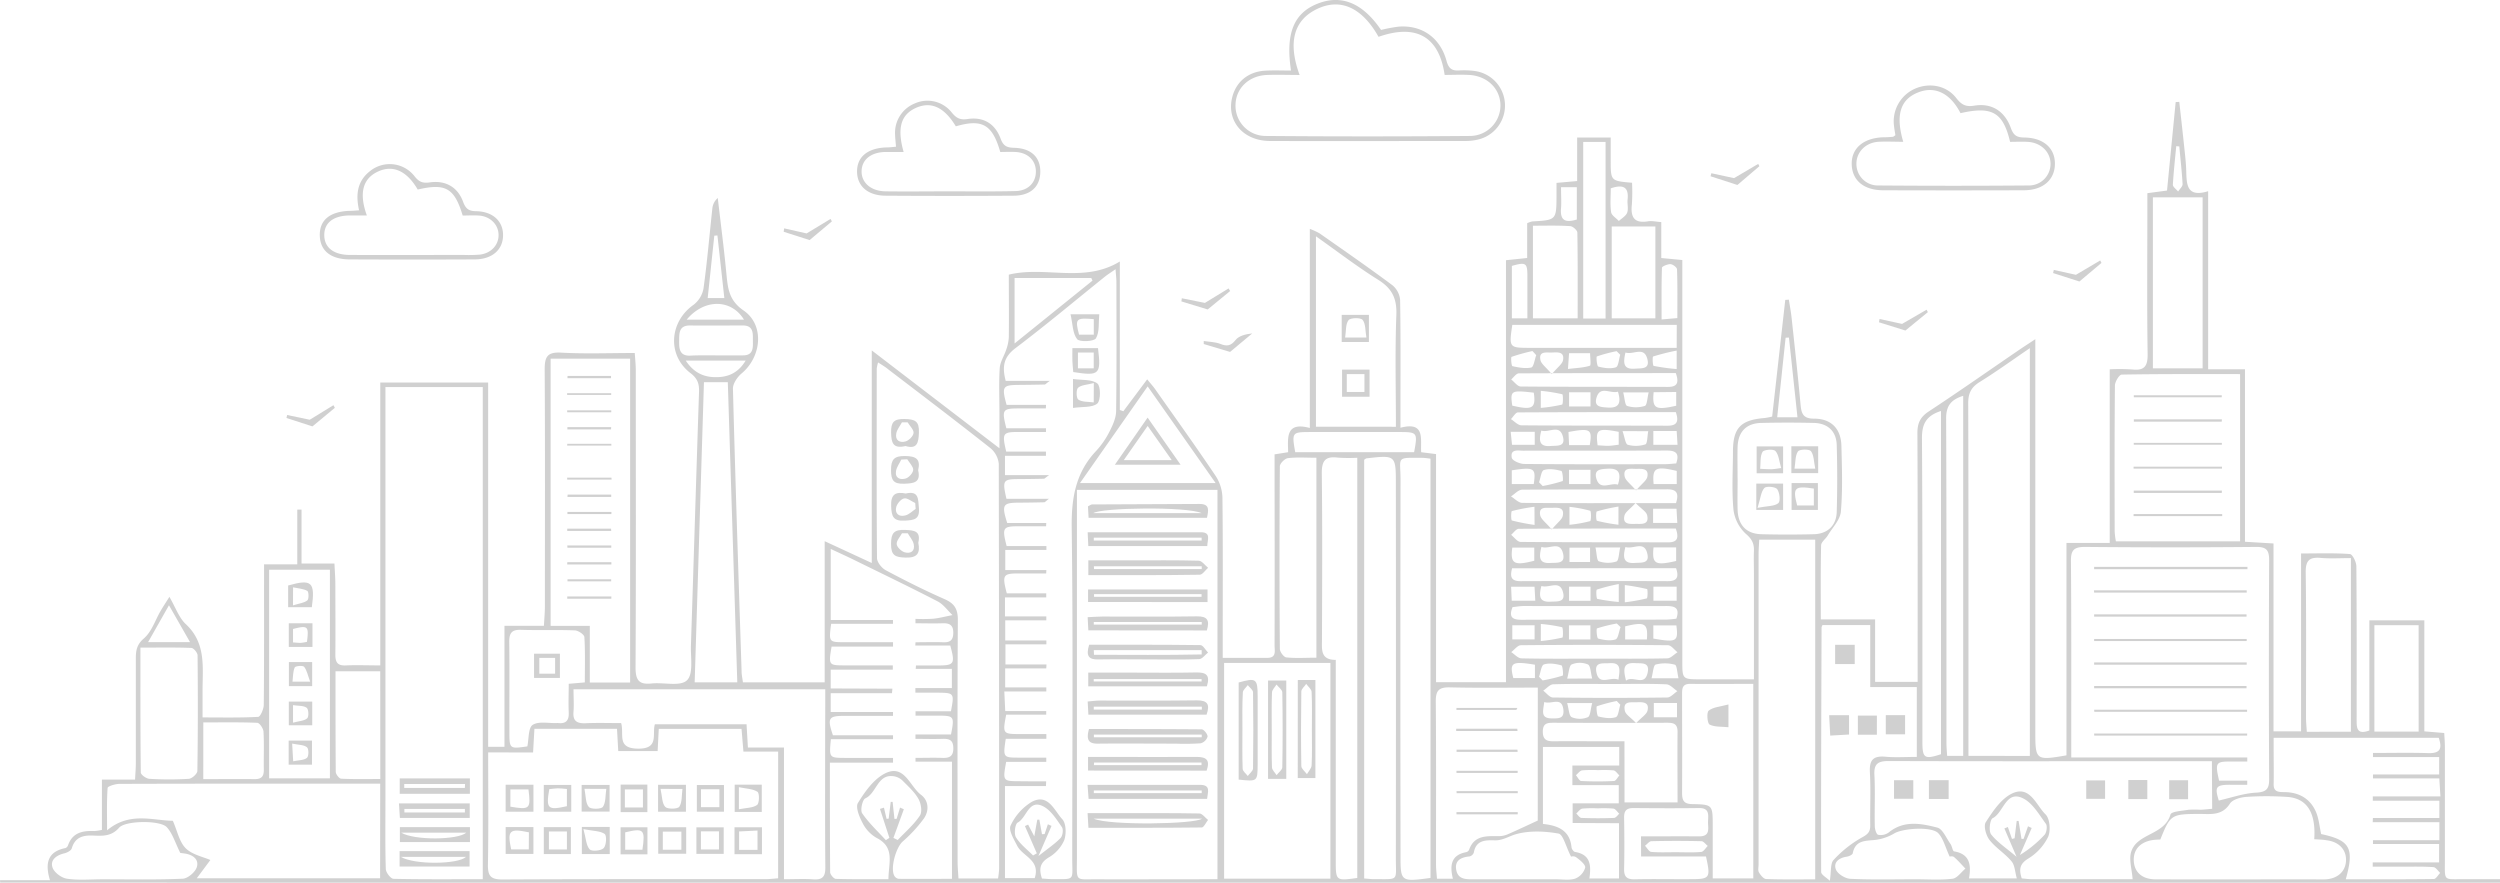 <svg id="Layer_1" data-name="Layer 1" xmlns="http://www.w3.org/2000/svg" viewBox="0 0 950.28 335.52">
  <defs>
    <style>
      .cls-1 {
        fill: #d0d0d0;
      }
    </style>
  </defs>
  <title>city2</title>
  <g>
    <path class="cls-1" d="M666.69,258.23c0-14,0-27.11,0-40.25,0-2.83-.11-5.67,0-8.5s-.71-4.55-3.1-6.59a15,15,0,0,1-4.68-9.17c-.68-7.27-.21-14.65-.19-22,0-9.07,2.89-12.09,12.08-12.83a28.43,28.43,0,0,0,2.82-.55L678.6,114l1.37-.09c.36,2.33.8,4.64,1.05,7,1.18,10.93,2.38,21.86,3.39,32.81.31,3.39.88,5.44,5.17,5.42,6.51,0,10.2,3.84,10.36,10.32.21,8.33.52,16.7-.2,25-.27,3.16-3.22,6.1-5,9.1-.78,1.29-2.48,2.46-2.51,3.71-.22,9.14-.12,18.28-.12,28.18h20.64v23.74h16.17c0-2.36,0-4.45,0-6.55,0-29.33.06-58.66-.09-88,0-3.72,1-6,4.17-8.15,11.41-7.5,22.59-15.35,33.87-23.06,1.89-1.3,3.82-2.54,6.78-4.5,0,3,0,5.08,0,7.14q0,71,0,142c0,10.92.17,11.05,11.84,9.05V206.38h16.44v-66a78.25,78.25,0,0,1,8.46.05c4.5.52,6-1,5.95-5.72-.27-18.33-.11-36.66-.1-55,0-2,0-3.94,0-6.28l7.47-1L827,38.8l1.37-.08c.59,5.38,1.21,10.77,1.77,16.16.35,3.31.77,6.63.87,10,.16,5.17.08,10.33,8.33,7.8v67.68h14v65.57l10.85.65V278h10.47V210.38c6.69,0,12.64-.22,18.55.22,1,.07,2.46,3,2.47,4.68.17,19.5.12,39,.11,58.49,0,2.9.05,5.65,4.83,3.9V235.79h20.9V278l7.56.62c.09,1.73.24,3.47.25,5.22,0,14.33,0,28.66,0,43,0,8.4-.77,7.28,7.59,7.36,4.45,0,8.91,0,13.36,0v1.3H.07L0,334.58H19c-2-6.52-.82-10.88,5.84-12.21a1.72,1.72,0,0,0,1-1c1.68-4.92,5.59-5.66,10-5.48a17.5,17.5,0,0,0,2.9-.44V296.33h12.6c.12-2.42.28-4.19.29-6,0-13,0-26,0-39,0-3.18-.12-5.91,3-8.6s4.35-7,6.46-10.58c.89-1.52,1.87-3,3.3-5.28,2.34,4,3.62,7.93,6.26,10.39,7.72,7.2,6.36,16.29,6.34,25.21,0,3.14,0,6.28,0,10.23,7.3,0,14.22.16,21.12-.21.83,0,2.13-2.94,2.15-4.53.16-15.66.1-31.33.11-47,0-2,0-3.94,0-6.45H113V193.71l1.62,0v20.5h12.51c.13,2.9.33,5.31.34,7.72,0,9,.1,18,0,27,0,3,1,4.17,4.08,4,4.13-.18,8.27,0,13,0V145.4h41V283.88h6.2v-46h15c.15-2.81.37-5.07.37-7.33,0-30,.11-60-.08-90,0-4.78.84-6.81,6.24-6.51,9.12.51,18.29.14,28,.14.15,2.37.39,4.45.39,6.52,0,37.66.11,75.33-.09,113,0,4.81,1.26,6.62,6.11,6.1,4.59-.49,10.84,1.23,13.4-1.18s1.39-8.67,1.54-13.26c1.06-32.14,2-64.29,3.08-96.43.1-3.06-.58-5.07-3.23-7.09-8.94-6.82-8.08-19.47,1.17-26a10.05,10.05,0,0,0,3.76-6.17c1.39-10.06,2.25-20.19,3.35-30.3a6,6,0,0,1,2.07-4.1c.71,6,1.44,12,2.14,18q.63,5.46,1.16,10.93c.53,5.37.92,10,6.54,13.84,8,5.52,6.83,17.54-.76,23.9-1.64,1.37-3.36,3.89-3.31,5.83.93,35.81,2.13,71.62,3.29,107.43,0,1.29.3,2.58.5,4.16h31.08V205.71L331.37,214v-80.8l48.53,37.19c0-5.33,0-9.38,0-13.43,0-5.67-.25-11.35.11-17,.15-2.39,1.68-4.66,2.45-7a16.47,16.47,0,0,0,1-4.7c.1-8,0-16,0-23.86,13.87-3.39,28.55,3.33,42.2-5v56.44l1.34.47,9.06-12.12c1.2,1.48,2.25,2.63,3.14,3.9,7.67,10.9,15.44,21.73,22.87,32.79a15.92,15.92,0,0,1,2.59,8.22c.22,18.16.11,36.33.11,54.49,0,2,0,3.91,0,6.47,6.09,0,11.54,0,17,0,3.52,0,2.71-2.73,2.71-4.72q.07-31,0-62c0-3.46,0-6.92,0-10.63l5.15-.82c-.05-5.31-1.14-11.73,8.25-9.21V87a26.37,26.37,0,0,1,3.69,1.69c9.27,6.5,18.6,12.95,27.68,19.71A8.15,8.15,0,0,1,532.2,114c.24,14.16.13,28.33.13,42.49,0,1.79,0,3.58,0,6.1,9.52-2.48,7.56,4.3,7.87,9.3l5.66.72v86.7h26.58V98.91l8.06-.84V84.84a9.57,9.57,0,0,1,1.91-.67c9.2-.52,9.2-.52,9.24-9.85,0-1.47,0-2.94,0-4.8l7.84-.7V52.29h12.76c0,2.89,0,5.8,0,8.71,0,7.77,0,7.77,8.11,8.47a71.81,71.81,0,0,1-.06,8.19c-.55,4.81.8,7.36,6.17,6.46,1.4-.24,2.91.15,5,.3V98.08l8,.76v6q0,73.24,0,146.48c0,6.9,0,6.9,7.11,6.9Zm-483.18,76V147.12h-37c0,2.35,0,4.32,0,6.28q0,75.45,0,150.89c0,8.66-.13,17.33.14,26,0,1.34,1.88,3.73,2.93,3.76C160.73,334.3,171.86,334.19,183.51,334.19Zm659.87-29.93c5-1.15,9.56-2.77,14.15-3,4-.23,5.05-1.41,5-5.26q-.2-41.48,0-83c0-3.81-.88-5.19-5-5.15q-32.48.31-65,0c-4.15,0-5.37,1.17-5.34,5.32.19,23,.11,46,.12,69,0,1.62,0,3.23,0,5.72h66.91v1.53c-2.09,0-4.18,0-6.27,0-5.73,0-6,.42-4.45,7.29h10.7l0,1.55h-6.15C842.28,298.27,841.76,299.05,843.38,304.26ZM397.65,297l-.07,1.8H382v35h11.3c2.27-6.92-4.56-8.23-6.63-12.27-1.26-2.46-3.38-5.94-2.53-7.71a20.73,20.73,0,0,1,8-9c6.27-3.4,8.61,3.29,11.65,6.57,1.5,1.62,1.58,5.7.7,8.07a14.26,14.26,0,0,1-5.88,6.48c-3.52,2.13-3.65,4.59-2.55,8,1.49.09,2.8.24,4.11.23,8.65,0,7.4.6,7.4-7.54,0-42,.35-84-.2-126-.15-11.2,1.44-20.93,9.29-29.23a32.08,32.08,0,0,0,5.09-7.39c1.23-2.4,2.47-5.14,2.5-7.74.23-16.33.13-32.66.11-49,0-1.42-.18-2.83-.33-4.94-1.73,1.21-3,2-4.07,2.86-11.3,9.08-22.41,18.41-34,27.17-4.36,3.31-5.16,6.84-3.68,12.41h16.79c-1.45,1-1.69,1.38-1.94,1.39-3.33.08-6.66.12-10,.15-6,.06-6.43.62-4.52,7.58h15l-.07,1.36c-3.46,0-6.92,0-10.39,0-6.09,0-6.42.51-4.63,7.53h15.07l0,1.42c-3.43,0-6.86,0-10.3,0-6.17,0-6.46.43-4.82,7.46h15.11l0,1.59H382v7.36h16.77c-1.45,1-1.69,1.35-1.93,1.36q-4.75.11-9.49.14c-6.11,0-6.4.43-4.79,7.48h16.17c-1.31,1-1.53,1.32-1.76,1.33q-4.75.12-9.49.15c-6.33,0-6.83.73-4.63,7.73h14.84l-.06,1.24c-3.48,0-7,0-10.44,0-6,0-6.35.53-4.56,7.53h15.12v1.46H382.12v7.66h15.62l-.08,1.28c-3.47,0-6.94,0-10.41,0-6,0-6.37.58-4.56,7.56h15l0,1.54H382v7.24h15.72l0,1.48H382.1v7.65h15.64l0,1.49H382.18v7.65h15.6l-.08,1.49H382.08v7.23h15.64l0,1.53H381.75l.35,7.46h15.58l0,1.36H382.47c-1.41,7.18-1.27,7.36,4.95,7.38,3.44,0,6.87,0,10.31,0l0,1.79H382.3c-1.06,7.07-1,7.14,4.87,7.17,3.51,0,7,0,10.53,0v1.6H382.45c-1.31,7.28-1.27,7.34,5,7.36C390.88,297,394.26,297,397.65,297Zm65.12,37.2v-148H409.36c0,2.4,0,4.36,0,6.33q0,34.21,0,68.42c0,21.47,0,42.95,0,64.42,0,10.37-1.16,8.75,8.6,8.85,8.66.09,17.31,0,26,0Zm-129-196.42a13.71,13.71,0,0,0-.51,2.33c0,24-.1,48,.1,72,0,1.6,1.79,3.83,3.34,4.65,7.34,3.92,14.79,7.66,22.39,11,3.7,1.64,5,3.7,5,7.85-.19,30.65-.11,61.3-.09,92,0,2.08.21,4.16.33,6.3h15.05a34.92,34.92,0,0,0,.4-3.66q0-77-.13-153.93a8.94,8.94,0,0,0-3.2-6c-12.81-10.12-25.82-20-38.78-29.89C336.61,139.51,335.37,138.81,333.81,137.79Zm5.44,124-.16,1.71H315.76v7.15h23.68l0,1.47c-6.21,0-12.43,0-18.64,0-5.86,0-6.4.88-4.2,7.37h22.85l0,1.49H315.83c-.68,7.09-.68,7.09,5.36,7.12,3.17,0,6.33,0,9.5,0h8.76l0,1.81h-24c0,14.36,0,28,.1,41.63,0,.89,1.38,2.51,2.16,2.54,6.59.2,13.19.12,20,.12,0-6.11,2.64-12.1-4.53-15.7a13.57,13.57,0,0,1-5.3-5.65c-1.22-2.31-2.76-6-1.76-7.63,2.59-4.21,5.84-8.83,10-11.07,7.62-4.09,9.63,4.76,14,8,2.92,2.21,3.14,6.06,1,9.07a53.37,53.37,0,0,1-8,8.66c-2.59,2.3-4.86,10.42-3.09,13.18a2.31,2.31,0,0,0,1.55,1c6.74.07,13.49,0,20.28,0V289.52H348l0-1.44c3.36,0,6.73-.11,10.08,0,2.8.12,4.36-.54,4.29-3.82-.07-3.11-1.69-3.49-4.17-3.41-3.4.11-6.81,0-10.22,0l0-1.66h13.51c1.33-6.89,1.16-7.13-4.66-7.16-2.94,0-5.89,0-8.83,0l0-1.66h13.46c1.32-6.85,1.18-7-4.71-7.07-2.93,0-5.87,0-8.8,0l0-1.75h13.87v-7.31H348.07l.11-1.29c2.82,0,5.64,0,8.45,0,6.07,0,6.49-.63,4.58-7.57h-13.3l.09-1.25c3.48,0,7-.12,10.45,0,2.74.13,3.9-.8,3.9-3.68s-1.47-3.63-4.06-3.54c-3.43.12-6.87,0-10.31,0l0-1.67a64.13,64.13,0,0,0,6.75-.05c2.46-.26,4.88-.91,7.32-1.39-1.87-1.77-3.45-4.08-5.65-5.21-10.5-5.43-21.15-10.55-31.76-15.76-2.78-1.37-5.61-2.64-8.87-4.17v27h23.66l0,1.45H315.93c-.9,6.95-.9,7,5.07,7h18.45v1.68H316.09c-1.18,7-1.07,7.11,4.78,7.13,6.17,0,12.33,0,18.5,0v1.63H315.76v7.14ZM185.56,286c0,14.72.16,28.68-.09,42.64-.08,4.31,1.05,5.69,5.55,5.66,33.29-.19,66.59-.1,99.89-.12,1.59,0,3.18-.2,4.87-.32V285.7H282.59l-.73-8.66H250.41l-.44,8.44H235l-.47-8.46H203.14l-.51,9Zm655.21,3.34h-16c-35.63,0-71.25.07-106.87-.06-4,0-5.65,1-5.42,5.26.35,6.47,0,13,.15,19.47,0,1.16.59,3.12,1.27,3.3a5.13,5.13,0,0,0,4-.86c5.79-4.74,12.32-3.46,18.5-1.87,2.06.53,3.4,4,5,6.2.62.87.79,2.73,1.39,2.84,6,1,6.55,5.18,5.65,10.28h18.18c-.72-2.56-.75-5-2-6.49-2.5-3-6-5.09-8.38-8.13-1.32-1.71-2.34-5.33-1.42-6.76,2.59-4,5.61-8.61,9.64-10.72,7.06-3.7,9.44,4.21,13.08,7.76,1.64,1.6,2,6.18,1,8.49a19.93,19.93,0,0,1-7.5,8.26c-3.43,2.07-3.62,4.19-2.56,7.58,1.33.11,2.61.31,3.9.31,12.94,0,25.89,0,38.25,0-.26-3.82-1.48-7.5-.52-10.48,2.27-7.07,12.63-6.2,14.92-14.12.34-1.18,4.46-1.38,6.87-1.8a35.2,35.2,0,0,1,4.49,0c1.43-.06,2.86-.23,4.48-.37Zm-69.2-2v-155c-6.81,4.63-12.83,9-19.11,12.89-3.22,2-4.33,4.29-4.32,8.09.14,42.78.09,85.57.09,128.35,0,1.79,0,3.59,0,5.64ZM144.52,297.88H113.44c-22.66,0-45.31,0-68,.08-1.58,0-4.48.89-4.53,1.53-.37,5.12-.21,10.29-.21,16.12,8.56-7.14,17.29-3.71,25-3.62,1.71,3.88,2.46,8.05,4.93,10.48s6.74,3.28,9.33,4.43l-5.16,6.93h69.68Zm95-38.45V136.34H209.3V237.91h14.89v21.52Zm429.18-54.3c-.1,2.18-.24,3.82-.24,5.45q0,59,0,118c0,1-.32,2.2.12,3,.62,1.06,1.77,2.51,2.75,2.55,6.1.23,12.22.12,18.65.12V205.13ZM851.48,142.2c-15.42,0-30.21-.08-45,.19-.92,0-2.55,2.69-2.57,4.14-.18,18.49-.13,37-.1,55.48a29.24,29.24,0,0,0,.47,3.76h47.2ZM505.7,334v-82H465.3v82ZM313.69,262H218c0,3.15.2,5.83,0,8.47-.35,3.67,1.35,4.59,4.67,4.44,4.44-.2,8.89-.05,13.43-.05,1.25,4.17-1.82,9.55,6.24,9.71,8.34.17,5.46-5.41,6.58-9.26h34.85l.52,8.84H298V334.2c4.2,0,7.69-.2,11.15.05s4.6-1,4.57-4.53c-.15-17.5-.07-35-.07-52.49C313.69,272.26,313.69,267.28,313.69,262Zm550.55,18.45c0,2.11,0,3.59,0,5.07,0,4.16.1,8.33,0,12.49-.08,3,1.81,3.06,3.94,3.08,5.48,0,9.8,2.31,12.06,7.33,1.19,2.63,1.4,5.71,2.06,8.62,11,2.36,12.68,5.25,9.36,17.18,11.24,0,22.35.05,33.47-.1.81,0,1.6-1.5,2.4-2.31-.84-.77-1.64-2.14-2.54-2.2-3.81-.27-7.65-.17-11.48-.18s-7.74,0-11.61,0q0-.81,0-1.62h25.23v-7H902l0-1.44h25.24v-6.85H901.9l.07-1.6h25.26v-6.56h-25.3q0-.82,0-1.64h25.7l-.42-6.85H902l0-1.48h25.16v-6.61H902v-1.57c7,0,14-.17,21,.06,4.71.15,5.33-1.85,4-5.82Zm-279.7-19.08c-11.5,0-22.47.17-33.43-.09-4.16-.1-5.39,1.21-5.35,5.35.18,20.65.07,41.31.09,62,0,1.76.23,3.53.36,5.4h6.06c-1.23-5-.78-9,5-10.1a1.7,1.7,0,0,0,1.13-.86c1.94-5.59,6.58-5.27,11.15-5.24a8.61,8.61,0,0,0,3.37-.63c3.67-1.58,7.28-3.31,11.6-5.3Zm-66-86.59V333.92c1.56.11,2.7.27,3.84.26,9.58-.07,8.19,1,8.2-8.22q.07-70.9,0-141.8c0-11.21,0-11.22-11.26-9.92C519.2,174.27,519.07,174.41,518.54,174.75Zm25.21,159V174.36a28.63,28.63,0,0,0-2.85-.33c-10.61-.06-8.52-.58-8.54,8.35q-.12,71.17,0,142.33C532.33,335.22,532.33,335.22,543.76,333.72ZM879.67,319c.69-10.18-2.8-15.61-10.38-16.09a116.11,116.11,0,0,0-15.45,0c-2.17.15-5.21,1-6.21,2.54-3.07,4.8-7.51,3.91-11.84,3.93-10.45.06-10.84.29-14.62,9.71-.93.07-1.93.07-2.9.22-4.81.75-7.44,3.68-7.19,8s3.27,6.91,8.19,6.93c19.79.08,39.58,0,59.36,0,1.83,0,3.66.09,5.49,0,4.48-.3,7.41-3,7.62-7,.22-4.2-2.61-7.26-7.33-7.84C882.94,319.15,881.46,319.11,879.67,319ZM515.92,333.73V174a59.64,59.64,0,0,1-7.4-.05c-4.86-.64-6.14,1.31-6.09,6.08.25,21,.14,42,.07,62.94,0,3.87-.68,7.87,5.24,7.86v6.36q0,35,0,69.93C507.75,334.84,507.76,334.84,515.92,333.73Zm212.68-46V261.15H710.9V237.59H692.75a3.93,3.93,0,0,0-.35.85c-.1,31-.23,62-.16,93,0,1.06,2,2.11,3.3,3.35.58-3.64.16-6.58,1.43-7.91a43.73,43.73,0,0,1,10.81-8.57c2.37-1.26,3.16-2.25,3.12-4.68-.1-6.66.24-13.35-.13-20-.25-4.53,1.05-6.39,5.78-6C720.46,288,724.44,287.71,728.6,287.71Zm-198-125.51c0-14.57-.37-28.55.17-42.49.24-6.24-1.61-10.07-6.88-13.36-8-5-15.42-10.71-23.68-16.55V162.2Zm135.84,97.73c-8.44,0-16.25.05-24.06,0-3,0-3,1.89-3,4,0,12.5.07,25,0,37.49,0,2.87.69,4.15,3.88,4.21,7.74.14,7.74.31,7.77,8.11q0,6.25,0,12.5c0,2.56,0,5.13,0,7.62h15.42ZM267.58,145.29l-3.53,114.08h16.2l-3.6-114.08ZM102.3,295.86h23.1v-79.3H102.3ZM818.34,75v65h18.9V75Zm75.27,203.14v-66c-4.17,0-7.84.25-11.46-.07-4.27-.37-5.78.92-5.72,5.49.26,18.47.1,37,.12,55.43,0,1.62.18,3.25.3,5.17ZM53.38,246.17c0,16.28-.05,31.87.14,47.46,0,.86,2.08,2.35,3.26,2.41a122.88,122.88,0,0,0,15,0c1.19-.08,3.22-1.91,3.24-3,.23-14.64.22-29.28.08-43.92,0-1-1.5-2.8-2.36-2.84C66.45,246.05,60.17,246.17,53.38,246.17Zm447,3.88V174c-3.91,0-7.41-.27-10.83.15-1.18.15-3.05,2-3.06,3.12q-.27,34.69,0,69.39c0,1.13,1.5,3.13,2.45,3.23C492.63,250.27,496.43,250,500.36,250Zm160.11-68.19c0,4-.11,8,0,12,.19,5.73,3.35,9.06,9,9.2q10,.26,20,0c5.17-.14,8.52-3.28,8.67-8.45q.37-12.73,0-25.48c-.15-5.23-3.43-8.24-8.68-8.37-6.66-.16-13.32-.15-20,0-5.69.12-8.81,3.35-9,9.13C660.38,173.86,660.48,177.86,660.47,181.86Zm77.31-25.64c-5.71,1.81-7.27,5.06-7.24,10.37.25,38.47.15,76.94.17,115.41,0,6.22.8,6.74,7.07,4.68Zm8.43-5.76c-4.84,1.51-6.5,4-6.48,8.66.18,41.13.1,82.27.12,123.4,0,1.59.17,3.19.26,4.8h6.1ZM597.78,312.83v-7.48h17.53v-6.91H597.68V291h17.81v-7.09h-29c0,5.2,0,10,0,14.79s0,9.54,0,14.49c6,.61,10.26,2.64,10.86,8.87.06.65.79,1.69,1.33,1.78,6.18,1,6.1,5.46,5.47,10.07H615.4v-21ZM222.3,259.39c0-6,.18-11.61-.17-17.21-.06-1-2.33-2.51-3.62-2.56-6.82-.27-13.66,0-20.48-.21-3.62-.13-4.5,1.34-4.46,4.69.16,11.32,0,22.65.06,34,0,6.57.05,6.6,6.82,5.61.6-2.83.31-7,2-8.15,2.24-1.5,6.08-.59,9.23-.72a3.34,3.34,0,0,1,.5,0c3.07.34,4.15-1.1,4-4.08-.16-3.59,0-7.18,0-10.84ZM68.52,324.2c-2-4.06-3-7.5-5.14-9.8-2.5-2.67-15.7-2.53-18.09.21-2.9,3.33-6.26,3.16-9.86,3-3.82-.17-6.9.58-8.15,4.87-.25.85-1.77,1.64-2.84,1.89-3,.71-5.43,2.5-4.48,5.38.62,1.89,3.46,4,5.56,4.27,4.4.65,9,.21,13.46.21,10.16,0,20.32.22,30.46-.22,1.93-.08,4.78-2.49,5.37-4.4.93-3-1.57-4.74-4.61-5.18ZM617.5,305h20.16c0-9.27-.09-18.07,0-26.86,0-3.17-1.66-3.41-4.1-3.41q-21.47.08-42.93,0c-2.38,0-4.16.09-4.19,3.33,0,3.4,1.77,3.75,4.42,3.71,6-.08,12,0,18,0h8.62ZM462.07,183.61l-25.83-36.74-25.72,36.74Zm440.46,94.47h16.82V237.65H902.53Zm-758-22.93h-17c0,13,0,25.63.09,38.21,0,.93,1.3,2.6,2.06,2.63,4.89.24,9.81.12,14.87.12Zm596.55,70.43c-1.64-3.54-2.36-6.73-4.28-8.83-2.47-2.7-13.41-1.91-16.7,0a18.59,18.59,0,0,1-7.44,2.53c-3.77.36-7.44.13-8.41,5.06-.11.57-1.44,1.17-2.27,1.29-2.92.43-5.16,2.11-4.14,4.85.63,1.7,3.54,3.48,5.51,3.57,8.28.39,16.6.17,24.9.17,4.65,0,9.34.35,13.93-.2,1.76-.21,3.28-2.5,4.9-3.85-1.44-1.49-2.79-3.09-4.36-4.42C742.24,325.34,741.16,325.58,741.12,325.58Zm-143.92,0c-2-3.87-3-8.42-4.75-8.73-5.28-.94-11.13-1.19-16.21.25-2.57.72-5,2.41-8,2.32-3.6-.11-7.18-.07-8,4.71a2.31,2.31,0,0,1-1.64,1.41c-3.28.31-5.74,1.59-5,5.25s3.94,3.44,6.83,3.43c10.31,0,20.62,0,30.94,0,2.49,0,5.16.48,7.42-.25a6.44,6.44,0,0,0,3.8-4.18c.19-1.12-2-2.89-3.45-3.95A2.25,2.25,0,0,0,597.2,325.61Zm26.6-7.67c7.52,0,14.8-.06,22.08,0,4.49.05,3.32-3.2,3.4-5.64s.66-5.18-3.41-5.12c-8.33.12-16.66.07-25,0-2.55,0-3.53,1-3.49,3.59.11,6.49.15,13,0,19.49-.08,3.07,1.06,4.08,4.07,4,7-.16,14,0,21-.05,7.61,0,7.87-.34,6.05-8.63H623.8ZM610.3,121.07V53.94H601.8v67.13Zm2.34-35V121h16.59V86.07Zm-29.95-.27V121h17c0-11.1.07-21.85-.12-32.59,0-.87-1.72-2.4-2.7-2.45C592.29,85.65,587.67,85.8,582.69,85.8Zm54.67,37.68H574.84c-1.27,8.76-1.27,8.75,7,8.74h55.49ZM77.27,296.16c7,0,13.27-.08,19.56,0,2.66,0,3.49-1.14,3.45-3.6-.08-4.82.15-9.65-.12-14.46-.07-1.21-1.49-3.31-2.36-3.35-6.75-.28-13.52-.15-20.52-.15Zm338-189.49-.46-1H385.65v24.89Zm77,65.22h45.25c1.39-7.43,1.23-7.66-5.39-7.67q-17.19,0-34.39,0C491.14,164.25,491,164.42,492.33,171.89ZM339.6,318.5l1.63.79c2.86-3,6.12-5.81,8.4-9.23,1-1.43.48-4.6-.49-6.34-1.46-2.62-3.85-4.74-6-6.93a6.17,6.17,0,0,0-3-1.65c-6.61-1.35-6.79,6.31-11.21,8.32-1.12.51-2,4.52-1.2,5.69,2.54,3.71,5.92,6.85,9,10.21l1.34-.88-3.58-11L336,307l1,4.24.79-.06.79-6.39.71,0,.7,6.46.83,0,1.3-4.28,1.44.64Zm235.34-87.74c-1.54,3.91,0,4.85,3.55,4.83,18.32-.1,36.64,0,55-.07a37.11,37.11,0,0,0,3.72-.36c1.41-4.22-.68-4.82-3.93-4.8-18.15.07-36.3,0-54.46,0C577.48,230.42,576.19,230.65,574.94,230.77Zm62.13-39.5c1.17-3.82.31-5.29-3.47-5.27-18.32.1-36.64,0-55,.15-1.43,0-2.84,1.66-4.26,2.55,1.43.86,2.84,2.45,4.28,2.46,16.65.17,33.31.1,50,.1Zm-31.35,59.1c9.32,0,18.64.1,28-.11,1.32,0,2.62-1.51,3.92-2.32-1.2-.93-2.4-2.65-3.61-2.67q-28-.27-55.92,0c-1.23,0-2.45,1.7-3.68,2.61,1.29.83,2.56,2.35,3.87,2.38C587.41,250.46,596.57,250.36,605.72,250.37ZM637,200.9c-20.06,0-39.87,0-59.67.1-1,0-2,1.5-2.94,2.3,1.2.94,2.39,2.68,3.6,2.69,18.65.18,37.31.09,56,.17C637.59,206.18,638.25,204.57,637,200.9Zm0-59.08c-20,0-39.85,0-59.65.1-1,0-2,1.51-2.93,2.32,1.2.93,2.4,2.66,3.61,2.68,18.65.17,37.3.09,56,.15C637.54,147.08,638.29,145.51,637,141.82Zm.14,34.34c1.35-3.91-.18-4.92-3.67-4.9-18.14.09-36.27,0-54.41.06-1.94,0-5.08-.8-4.41,2.71.21,1.07,3.07,2.31,4.72,2.33,17.8.17,35.61.11,53.41.09C634.2,176.44,635.66,176.26,637.1,176.16ZM574.77,216c-.8,3.1-.54,4.92,3.22,4.91q28-.1,55.93,0c3.62,0,4.3-1.57,3.18-4.93ZM637,156.65c-20.1,0-40,0-60,.11-.9,0-1.78,1.66-2.68,2.55,1.32.82,2.64,2.35,4,2.36,18.46.16,36.92.08,55.38.15C637.08,161.84,638.37,160.66,637,156.65ZM272,135.08c3.49,0,7,0,10.48,0,4.1,0,3.71-3.27,3.7-5.74s.33-5.65-3.82-5.62c-6.65,0-13.31.07-20,0-4.35-.08-4.17,3-4.2,5.81s0,5.88,4.32,5.65C265.63,135,268.8,135.09,272,135.08ZM766.52,325.69l-4.63-10.79,1.32-.54,1.56,4.52,1-.24.8-6.58h.72l1.1,6.8.8,0,1.68-4.78,1.4.65L767.79,325a44,44,0,0,0,9.37-7.68c.8-.88,1.13-3.33.5-4.19-2.56-3.48-5-7.8-8.57-9.62-6.66-3.37-7.4,5.33-11.65,7.5-1.06.54-1.57,4.9-.59,6.15C759.17,320.12,762.54,322.3,766.52,325.69ZM612.46,260v0c-7.33,0-14.65-.12-22,.11-1.31,0-2.58,1.58-3.86,2.42,1.22.91,2.43,2.58,3.67,2.6q21.72.28,43.45,0c1.3,0,2.58-1.57,3.87-2.41-1.39-.91-2.75-2.54-4.18-2.6C626.45,259.82,619.46,260,612.46,260Zm-217.74,65.4c3.71-2.95,6.32-4.67,8.43-6.88.8-.83,1.12-3.23.5-4.11-2-2.88-4.09-6.29-7-7.85-5.67-3-6.32,4.26-9.81,6.11-1,.53-1.47,4.25-.66,5.59,1.61,2.65,4.27,4.65,6.5,6.91l1.43-.81L389.59,314l1.21-.56,2.34,4.46,1.15-6.34.78,0,1,5.53,1-.05,1.24-3.72,1.39.61ZM683.24,158.61,680,128.31l-1.27.06-3.2,30.24ZM580.58,121c0-5.69,0-10.81,0-15.93s-.48-5.53-5.9-4V121Zm57-.09c0-6.33.09-12.43-.12-18.51,0-.75-1.63-2-2.59-2s-3.12.83-3.14,1.37c-.22,6.45-.14,12.92-.14,19.66ZM261,121.52H282.8C278,113.61,267.74,113.42,261,121.52ZM56.3,244.07H72.23l-8-14Zm204.36-107c2.88,4.35,6.44,6.16,10.9,6.29,4.82.14,8.89-1.34,11.87-6.29ZM637.17,323.94c3.16,0,6.34.17,9.48-.11.89-.08,1.67-1.49,2.49-2.28-.8-.63-1.59-1.78-2.4-1.8q-9.49-.23-19,0c-.83,0-1.64,1.13-2.46,1.74.79.81,1.53,2.25,2.39,2.33C630.83,324.09,634,323.92,637.17,323.94ZM269,113.31h6.33L272.7,89.5l-1.19.08ZM612.27,71.59c0,3.17-.3,6.18.14,9.07.19,1.23,1.91,2.23,2.93,3.34,1.1-1,2.68-1.88,3.16-3.15.55-1.44,0-3.28.16-4.91C619.17,71.29,617.25,69.89,612.27,71.59Zm-18.9-.43c0,3.12.18,5.6,0,8-.46,5.05,2.06,5.46,6,4.28V71.16Zm14,236.11a41.66,41.66,0,0,0-5.91.09c-.84.12-1.54,1.21-2.31,1.86.65.59,1.28,1.65,2,1.68,4.11.16,8.23.17,12.34,0,.7,0,1.37-1,2-1.6-.73-.68-1.39-1.82-2.21-1.94A41.67,41.67,0,0,0,607.41,307.27Zm0-14.53v0a43.12,43.12,0,0,0-6,.09c-.85.12-1.56,1.19-2.34,1.83.66.77,1.28,2.17,2,2.21a124,124,0,0,0,12.44,0c.73,0,1.39-1.38,2.08-2.12-.74-.67-1.42-1.8-2.24-1.92A41.6,41.6,0,0,0,607.44,292.75Zm-17.56-91.44c2.2-2.66,4-3.85,4.24-5.32.62-3.36-2.14-3-4.27-2.95s-5-.59-4.33,2.85C585.81,197.45,587.71,198.71,589.88,201.31Zm25.39-8.75a68.32,68.32,0,0,0-8.23,1.85c-.38.13-.32,3.45.05,3.56a68.59,68.59,0,0,0,8.17,1.5Zm6.48-1.32c-2,2.23-3.89,3.35-4.22,4.82-.75,3.31,1.95,3.13,4.15,3.09s5.32.53,4.5-3.21C625.85,194.5,623.88,193.42,621.74,191.24Zm6.68,7.55h9.2l-.3-5.4h-8.9Zm-53.52,9.36c-.85,6.17.66,7,8.36,5v-5Zm43-.21c-1.06,4-.75,6.36,3.56,6.05,2.46-.18,5.73.36,4.75-3.56C625,205.37,620.88,208.89,617.92,207.94Zm10.68.15c-.61,6.31.58,7,8.6,5.16v-5.16ZM637.32,223h-8.83v5.35h8.83Zm-54,14.66h-8.48v5.38h8.48Zm54.13,29.57h-8.81v5.4h8.81Zm-9-24.5c8.86,1.54,9.55,1.15,8.76-5h-8.76Zm-45,9.94c-8.81-1.45-9.73-.83-8.22,5.08h8.22Zm34.69,6c2.73-2,7.06,2.49,8.18-3.12.8-4-2.43-3.32-4.86-3.49C616.95,251.78,616.94,254.29,618.07,258.7Zm9.69-.84h10.19c-.52-2.14-.58-4.94-1.38-5.17a14.08,14.08,0,0,0-7.28-.06C628.47,252.85,628.35,255.65,627.76,257.86Zm-5.87,17c2.06-2.21,4-3.32,4.29-4.78.74-3.23-1.82-3.2-4.1-3.11s-5.3-.58-4.54,3.16C617.84,271.54,619.8,272.65,621.89,274.84ZM583.94,135l-1.44-1.57a73.27,73.27,0,0,0-7.93,2.21c-.33.13-.07,3.46.32,3.54,2.35.53,4.93,1,7.18.51C583,139.43,583.34,136.6,583.94,135Zm5.9,7.23c2.22-2.65,4-3.84,4.28-5.31.63-3.37-2.15-3-4.26-2.92s-5-.65-4.33,2.82C585.82,138.34,587.7,139.6,589.84,142.19Zm28-8.18c-.92,4-.79,6.43,3.61,6.09,2.5-.2,5.72.3,4.75-3.59C624.94,131.44,620.88,135,617.86,134Zm19.49-.79a84.8,84.8,0,0,0-8.94,2.24c-.35.12-.17,3.5.18,3.58a83.27,83.27,0,0,0,8.76,1.21Zm-54.31,16c-8.71-1-9-.83-8.19,4.92C582.52,156,583.9,155.22,583,149.18Zm45.55-.17c-.61,6.25.65,6.93,8.58,5.13V149Zm-53.92,29.75V184H583C583.89,177.88,583.26,177.48,574.67,178.77ZM628.56,184h8.79v-5C629.26,177.1,628,177.77,628.56,184Zm-45.29,8.62a73.91,73.91,0,0,0-8.57,1.64c-.37.11-.38,3.49,0,3.59a80.6,80.6,0,0,0,8.61,1.68Zm2.4-37.57a59.05,59.05,0,0,0,8.11-1.26c.39-.11.41-3.83.06-3.93a62.76,62.76,0,0,0-8.17-1.3Zm30.21-20.18-1.39-1.39a58.78,58.78,0,0,0-7.5,2c-.31.12,0,3.72.56,3.86,2.15.56,4.66.94,6.67.27C615.19,139.3,615.35,136.52,615.88,134.84Zm-30.2,108.8a64.7,64.7,0,0,0,8.2-1.32c.33-.09.29-3.82-.12-3.94a57.22,57.22,0,0,0-8.07-1.23Zm36.19-57.23c2.22-2.59,4-3.76,4.31-5.22.63-3.35-2.18-3-4.28-3s-5-.6-4.36,2.83C617.82,182.62,619.73,183.88,621.87,186.42ZM626,243.08c.49-6.15-.75-6.83-8.26-5v5ZM585,257.23l1.38,1.41A60.1,60.1,0,0,0,594,256.8c.3-.11,0-3.74-.48-3.88-2.13-.59-4.63-1-6.64-.36C585.86,252.87,585.62,255.59,585,257.23Zm30-73c1.37-4.51.28-6.34-4-6.07-2.54.16-5.11.27-4.25,3.59C608.12,186.76,612.11,183.29,615,184.23Zm.19,74.15c.52-3.76,1.18-6.64-3.47-6.3-2.38.18-5.68-.59-4.92,3.41C607.84,260.89,612.09,257,615.2,258.37Zm.7,9.49-1.35-1.41a59.88,59.88,0,0,0-7.55,2c-.31.12,0,3.72.54,3.86,2.14.56,4.65.94,6.66.28C615.18,272.28,615.36,269.52,615.9,267.87Zm-.87-119c-2.89.94-6.85-2.53-8.21,2.44-.92,3.36,1.7,3.43,4.21,3.6C615.24,155.2,616.38,153.4,615,148.87Zm11.65.29H617c.57,2.15.64,4.87,1.49,5.14a11.36,11.36,0,0,0,6.72,0C626.09,154,626.14,151.26,626.68,149.16ZM606.46,208.1c.49,2.2.46,5,1.29,5.25a10.6,10.6,0,0,0,6.67.08c.92-.33.92-3.19,1.44-5.32Zm-20.53-.22c-1,3.92-1,6.4,3.41,6.11,2.42-.16,5.69.45,4.82-3.48C593,205.31,588.88,209,585.93,207.88Zm-.9-24.54,1.37,1.4a61.11,61.11,0,0,0,7.57-1.88c.3-.11,0-3.72-.5-3.85-2.13-.57-4.63-1-6.64-.33C585.84,179,585.61,181.71,585,183.34Zm30.93,55L614.57,237a57.86,57.86,0,0,0-7.53,1.86c-.33.12-.05,3.73.43,3.86,2.14.55,4.63,1,6.63.32C615.11,242.68,615.36,240,616,238.37Zm1.65-9.4a71.08,71.08,0,0,0,8.35-1.48c.37-.11.4-3.47.1-3.55a82.47,82.47,0,0,0-8.45-1.52Zm-2.3-6.94a70.86,70.86,0,0,0-8.32,2.11c-.37.14-.19,3.44.16,3.53a70.16,70.16,0,0,0,8.16,1.18Zm-29.39.71c-1.07,4-.76,6.24,3.48,6,2.43-.16,5.69.38,4.75-3.47C592.94,220.23,588.87,223.71,585.92,222.74Zm-2.34,5.64-.28-5.32h-8.91l.24,5.32Zm-.2-64.22h-9.15l.51,4.94h8.64Zm23.9,5.13c1.53.08,2.82.23,4.11.2s2.51-.26,3.9-.42v-4.9C607.25,162.63,606.44,163.11,607.28,169.29Zm21.18-.19h9.19l-.32-5.25h-8.87ZM828.38,55.66l-1.16-.1c-.47,4.89-1,9.77-1.29,14.66,0,.82,1.28,1.71,2,2.57.6-.95,1.75-1.92,1.7-2.84C829.35,65.18,828.81,60.42,828.38,55.66Zm-232,187.41h8.15v-5.37h-8.15Zm-10.5-79.39c-1.1,4-.66,6.2,3.55,5.85,2.41-.2,5.69.39,4.67-3.5C592.86,161.06,588.82,164.62,585.93,163.68ZM596,140.25c3.19-.39,5.89-.45,8.35-1.24.48-.16.07-3.11.07-4.76h-8Zm9.22,117.67c-.6-2.16-.6-4.86-1.65-5.36a8,8,0,0,0-6.15,0c-1,.49-1.08,3.16-1.72,5.38Zm-.65-103.41V149.1h-8.14v5.41Zm-8,38.14v6.83a51.09,51.09,0,0,0,7.86-1.39c.43-.14.45-3.8,0-3.95A50.58,50.58,0,0,0,596.56,192.65Zm0,15.52v5.45h7.83v-5.45Zm-.88,59.07c.65,2.21.69,4.87,1.74,5.37a8,8,0,0,0,6.14,0c1-.48,1-3.16,1.65-5.37Zm-8.7-.39c-.41,3.39-1.58,6.28,3,6.22,2.23,0,4.6.21,4.29-3.14C593.75,264.58,589.84,267.86,587,266.85ZM604.58,223h-8.17v5.36h8.17Zm-8.18-39h8.16v-5.42H596.4Zm7.89-14.8c1-6.1.27-6.53-8.09-5l.22,5Zm12.45-5.33c.84,2.36,1.07,4.92,2,5.19a11.61,11.61,0,0,0,6.69-.15c.77-.26.7-3,1.09-5Z"/>
    <path class="cls-1" d="M490.73,26.82c-2.15-14.13,1.08-21.87,10.13-25.44s17.09-.26,24.1,10a59,59,0,0,1,6.64-1.25c8.83-.69,15.82,4.13,18.24,13,.78,2.85,2,3.83,4.74,3.65a30.5,30.5,0,0,1,6,.21,13.26,13.26,0,0,1,1.13,26.08,20.36,20.36,0,0,1-4.45.52c-24.83,0-49.65.09-74.48,0-10,0-16.34-7.23-14.55-15.95,1.29-6.27,6-10.39,12.64-10.77C484.11,26.67,487.37,26.82,490.73,26.82ZM524,14C517.75,2.89,509.56-.83,500.7,3.38S489.41,16,494,28.5c-4.29,0-8.42-.16-12.53,0-6.76.32-11.63,5-11.83,11.18a11.48,11.48,0,0,0,11.47,12q38.72.32,77.44,0A11.62,11.62,0,0,0,570.34,40c-.09-6.35-5.06-11.17-12-11.52-3.11-.16-6.23,0-9.21,0C547,13.83,538.28,9,524,14Z"/>
    <path class="cls-1" d="M720.46,51.4c-.18-1.22-.43-2.51-.56-3.81a13.56,13.56,0,0,1,7.84-13.8c5.56-2.51,12.11-1.36,15.84,3.46,2,2.54,3.57,3.46,6.9,2.91,6.61-1.09,11.61,2.11,13.92,8.63,1,2.72,2.3,3.45,5,3.48,7.32.08,11.76,4,11.7,10.05s-4.56,10-11.83,10q-26.7.09-53.41,0c-7.44,0-11.84-3.76-12-9.85S708.32,52.39,716,52.18c1.16,0,2.33-.07,3.48-.18C719.75,52,720,51.69,720.46,51.4Zm3,2.5c-3.24,0-6.38-.17-9.5,0-4.85.32-8.33,3.95-8.31,8.33A8.15,8.15,0,0,0,714,70.5q28.49.23,57,0a8.2,8.2,0,0,0,8.43-8.12c.06-4.56-3.62-8.19-8.7-8.46-2.27-.12-4.55,0-6.67,0-2.68-11.3-6.91-13.63-18.85-10.9-3.86-7.54-9.65-10.41-16-7.93C722.33,37.74,720.45,43.7,723.45,53.91Z"/>
    <path class="cls-1" d="M136.49,79.94c-1.38-6.12-.62-11.17,4.17-14.91a11.92,11.92,0,0,1,16.94,2c1.69,2.13,3.08,2.69,5.76,2.3,6-.87,10.64,1.8,12.66,7.36,1,2.67,2.15,3.55,4.94,3.59,6.35.1,10.28,3.78,10.26,9.1,0,5.54-4.14,9.19-10.76,9.22q-23.72.11-47.44,0c-7.25,0-11.3-3.25-11.46-9-.17-5.92,3.8-9.21,11.4-9.46C133.93,80.16,134.91,80.05,136.49,79.94Zm2.95,1.95c-2.41,0-4.4,0-6.39,0-6.28.06-9.78,2.73-9.79,7.44s3.49,7.55,9.71,7.58c14.48.05,29,0,43.44,0a51.12,51.12,0,0,0,6-.13c4.31-.51,7.21-3.73,7.1-7.62s-3.23-6.94-7.49-7.23c-2.1-.14-4.22,0-6.15,0-3.15-10.5-6.53-12.35-17.09-9.88-4.08-7-9.27-9.45-14.93-6.92C137.94,67.76,136.35,73.32,139.44,81.89Z"/>
    <path class="cls-1" d="M340.58,55.77c-.15-2-.32-3.28-.35-4.6a12,12,0,0,1,7.49-11.85,11.73,11.73,0,0,1,14,3.38c1.77,2.2,3.25,3,6.16,2.53,6-.88,10.39,1.8,12.49,7.54,1,2.73,2.4,3.35,5.06,3.41,6.54.15,10.08,3.59,10,9.21s-3.72,9-10.28,9q-24.19.16-48.37,0c-6.77,0-10.85-3.48-11-8.94-.15-5.7,3.86-9.12,11-9.41C337.91,56.07,339,55.91,340.58,55.77Zm2.92,2c-2.39,0-4.67,0-7,0-5.43.11-8.89,2.9-9,7.24s3.44,7.64,9.1,7.72c8,.11,16,0,24,0,8.48,0,17,.11,25.45-.1,4.77-.12,7.72-3.26,7.7-7.45s-3-7.15-7.74-7.41c-2-.11-3.95,0-5.8,0-3-10.48-6.88-12.66-16.89-9.75-4.34-7.17-9.23-9.51-14.88-7.14C342.44,43.45,340.89,48.58,343.49,57.82Z"/>
    <path class="cls-1" d="M723,123.12l9.31-5.4.5.92-8.54,7-10.05-3.14.22-1.25Z"/>
    <path class="cls-1" d="M298.06,86.8l8.54,1.93,9.09-5.51.52.92-8.47,7.12-9.85-3.16Z"/>
    <path class="cls-1" d="M659.14,67.71l9.17-5.41.46.87-8.36,7.14L650.2,67l.3-1.15Z"/>
    <path class="cls-1" d="M109.15,157.75l8.59,1.8,9-5.53.54,1-8.52,7.06-9.87-3.2Z"/>
    <path class="cls-1" d="M458,115.14l9-5.51.59,1-8.53,7-10-3.06.17-1.19Z"/>
    <path class="cls-1" d="M467.56,133.77l-10-3,0-1.15c2.12.34,4.38.34,6.32,1.11,2.51,1,4,.77,5.78-1.5,1.31-1.63,3.91-2.23,6.33-2.49Z"/>
    <path class="cls-1" d="M789.08,104.46,798.31,99l.49.94-8.4,7.06-10-3.21.28-1.19Z"/>
    <path class="cls-1" d="M151.89,329.38v-5.86h26.6v5.86Zm.46-3.67c5.27,3.11,21.85,2.84,24.78,0Z"/>
    <path class="cls-1" d="M178.61,295.88v5.86H151.94v-5.86Zm-1.91,3.62.07-1.48H153.65v1.48Z"/>
    <path class="cls-1" d="M178.55,305.37v5.54H152l-.35-5.54Zm-1.84,3.47,0-1.36h-23l0,1.36Z"/>
    <path class="cls-1" d="M178.64,314.4v5.68H152V314.4Zm-26.12,2.11c5,3,21.51,2.8,24.7,0Z"/>
    <path class="cls-1" d="M796,278.83h58.17v.78H796.05Z"/>
    <path class="cls-1" d="M796,215.48h58.28q0,.44,0,.88H796Z"/>
    <path class="cls-1" d="M796,269.78h58.14v.78H796.07Z"/>
    <path class="cls-1" d="M854,252.66H796v-.86h58Z"/>
    <path class="cls-1" d="M795.94,224.39H854v.87H796Z"/>
    <path class="cls-1" d="M854,243.67H796v-.79h58Z"/>
    <path class="cls-1" d="M796,260.76h57.93v.85H796Q796,261.19,796,260.76Z"/>
    <path class="cls-1" d="M796,233.53h57.94v.86H796Z"/>
    <path class="cls-1" d="M407.86,155.06v-11c3.4.49,7.12.06,9.25,1.7,1.32,1,1.32,6.43,0,7.62C415.19,155,411.46,154.53,407.86,155.06Zm7.91-9.46c-2.57.69-4.79.7-6,1.81-.78.74-.65,4,.11,4.48,1.52,1,3.75.77,5.86,1.07Z"/>
    <path class="cls-1" d="M417.36,132.33c1.25,10,.58,10.67-9.41,9.09-.11-1.35-.26-2.79-.32-4.23s0-2.94,0-4.86ZM415.74,140V134h-6V140Z"/>
    <path class="cls-1" d="M406.92,119.45h10.92c-.31,3.17.16,6.7-1.25,9.14-.71,1.22-6.21,1.51-7.16.32C407.7,126.75,407.77,123.17,406.92,119.45Zm8.84,1.86c-6.84-.58-7.19-.17-5.6,5.89h5.6Z"/>
    <path class="cls-1" d="M413.69,239.6l-.26-5c2.07-.09,3.83-.23,5.58-.24,12,0,24,.11,35.93-.08,4.12-.06,4.92,1.57,3.8,5.36Zm2.07-3.18v1H456.8v-1Z"/>
    <path class="cls-1" d="M413.43,202.31c14.81,0,28.92,0,43,0,4.05,0,2.52,2.84,2.46,5.26H413.68Zm2.33,2.06v1.09h41l0-1.09Z"/>
    <path class="cls-1" d="M458.63,271.65H413.71l-.27-5c1.73-.14,3.15-.36,4.57-.36,12.31,0,24.61.09,36.92-.08C459,266.2,460,267.71,458.63,271.65Zm-1.79-1.93,0-1.1H415.75v1.1Z"/>
    <path class="cls-1" d="M413.73,314.65l-.33-5.56h11.09c10.46,0,20.93-.07,31.39.12,1.12,0,2.2,1.6,3.31,2.46-.8,1-1.58,2.85-2.39,2.86C442.55,314.7,428.31,314.65,413.73,314.65Zm2-3.46c6,2.67,38.61,2.09,41.15,0Z"/>
    <path class="cls-1" d="M413.39,298.33h42.69c4.31,0,3,2.74,2.75,5.34H413.79Zm2.39,2.14v1h41v-1Z"/>
    <path class="cls-1" d="M413.69,218.62V213h16.06c8.63,0,17.26-.11,25.88.13,1.22,0,2.39,1.75,3.58,2.69-1.06.92-2.11,2.63-3.18,2.64C442.12,218.68,428.2,218.62,413.69,218.62Zm2.11-3.38.06,1.06h40.93v-1.06Z"/>
    <path class="cls-1" d="M414,245.08c14.13,0,28.2-.06,42.27.13,1,0,1.95,1.84,2.92,2.83-1.11.87-2.19,2.44-3.33,2.49-6,.25-11.95.12-17.92.12-6.8,0-13.61-.12-20.41,0C413.87,250.78,412.67,249.38,414,245.08Zm1.76,2.05.08,1.76c13.64,0,27.29.17,40.93-.13l0-1.63Z"/>
    <path class="cls-1" d="M413.94,277.11c14.35,0,28.59,0,42.83.12.82,0,2.33,1.89,2.24,2.78a3.77,3.77,0,0,1-2.63,2.53,88.93,88.93,0,0,1-9.45.13c-9.79,0-19.59-.1-29.38,0C413.88,282.78,412.76,281.36,413.94,277.11Zm1.86,2.13v1h41v-1Z"/>
    <path class="cls-1" d="M458.78,196.83h-45l-.23-4.36c.71-.34,1.13-.72,1.56-.73,13.6-.08,27.21-.11,40.82-.18C459.91,191.54,459.4,193.93,458.78,196.83Zm-2-1.77c-5.59-2.6-38.37-2.1-41.22,0Z"/>
    <path class="cls-1" d="M413.59,228.84v-4.77H459v4.77Zm2.27-3,0,1h40.87v-1Z"/>
    <path class="cls-1" d="M458.74,260.89H413.66v-5.22H430.2c8.14,0,16.29.12,24.42-.06C458.24,255.54,460.16,256.39,458.74,260.89Zm-2-1.86v-.9h-41v.9Z"/>
    <path class="cls-1" d="M413.58,292.9v-5.19h7.9c11.11,0,22.23.09,33.34,0,3.76,0,5.24,1.17,3.83,5.22Zm2.29-3.06-.06,1h40.9v-1Z"/>
    <path class="cls-1" d="M344.29,187.59c5-1.15,4.68,2.06,5,5.49.37,4.43-1.85,4.61-5.33,4.82-4.41.26-5.08-1.57-5.22-5.45C338.54,187.91,340.37,186.81,344.29,187.59Zm3.76,5.85-.16-2.23c-1.42-.65-3-2-4.21-1.76s-2.61,1.92-3,3.22c-.64,2.47.94,3.88,3.37,3.27C345.54,195.6,346.75,194.31,348.05,193.44Z"/>
    <path class="cls-1" d="M349,178.74c1.08,4.69-1.61,5-5.31,5.13-4.07.15-5-1.33-5-5.16,0-4.06,1.13-5.42,5.34-5.37S350,174.51,349,178.74Zm-4.2-4.16-2.21.11c-.68,1.43-1.71,2.79-2,4.29-.48,2.89,1.72,3.53,3.74,2.88,1.22-.39,2.77-2.14,2.79-3.31S345.7,175.9,344.85,174.57Z"/>
    <path class="cls-1" d="M349.06,206.31c.76,3.87-.27,5.78-4.83,5.64-3.89-.11-5.56-.76-5.53-5.18,0-4.16,1.11-5.5,5.29-5.34C347.53,201.57,350.08,201.81,349.06,206.31Zm-4-3.6-2.21,0c-.74,1.39-2.14,2.84-2,4.14.11,1.15,1.76,2.71,3,3.08,2.27.67,4.06-.43,3.46-3.12C347,205.36,345.83,204.08,345.05,202.71Z"/>
    <path class="cls-1" d="M344.18,169.54c-4.73,1.13-5.4-1.23-5.46-5.13s1-5.21,5.06-5.14,5.69.81,5.51,5.21C349.14,168.38,348.6,170.83,344.18,169.54Zm.86-9-2.2,0c-.74,1.38-1.86,2.69-2.15,4.17-.53,2.71,1.37,3.74,3.57,3.07,1.26-.38,2.87-2,3-3.2S345.82,161.9,345,160.54Z"/>
    <path class="cls-1" d="M192.2,308.56V298.29h10.57v10.27Zm8.67-8.51H194v6.57C201.4,307.89,201.83,307.49,200.87,300.05Z"/>
    <path class="cls-1" d="M260.83,314.44v10.08H250.2V314.44ZM259,323v-6.89h-7.06V323Z"/>
    <path class="cls-1" d="M289.63,324.7H279.2V314.46h10.43Zm-1.69-9-7,.34v7h7Z"/>
    <path class="cls-1" d="M231.77,324.65H221.17V314.33h10.59Zm-10-9.48c1,3.53,1,6.18,2.37,7.69.77.86,4.34.55,5.34-.49s1.21-4.75.37-5.36C228.2,315.81,225.57,315.91,221.82,315.17Z"/>
    <path class="cls-1" d="M279.26,298.26h10.3v10.36h-10.3Zm1.6,9.35c2.79-.56,5.31-.48,6.92-1.64.88-.64.94-4.46.15-5-1.8-1.16-4.34-1.17-7.07-1.75Z"/>
    <path class="cls-1" d="M202.76,314.37v10.22H192.21V314.37Zm-1.72,2c-7.45-1.54-8.27-.74-6.74,6.5H201Z"/>
    <path class="cls-1" d="M221.09,308.5V298.37h10.62V308.5Zm1.07-8.66c.56,2.79.39,5.44,1.63,6.86.83,1,4.72.9,5.37,0,1.16-1.66.91-4.3,1.3-6.84Z"/>
    <path class="cls-1" d="M260.73,298.3v10.25H250.14V298.3Zm-9.65,1.57c.64,2.84.52,5.48,1.79,6.84.88.94,4.76.84,5.35-.06,1.12-1.74.86-4.37,1.19-6.78Z"/>
    <path class="cls-1" d="M264.71,324.57v-10.1h10.38v10.1Zm1.72-1.68h6.86V316h-6.86Z"/>
    <path class="cls-1" d="M246.08,308.7H235.91V298.24h10.16Zm-1.69-1.77v-6.87h-6.87v6.87Z"/>
    <path class="cls-1" d="M275.19,298.4v10.14H264.88V298.4Zm-8.74,8.42h7V300h-7Z"/>
    <path class="cls-1" d="M206.71,324.64V314.4H217v10.23Zm8.78-8.59h-6.84v6.84h6.84Z"/>
    <path class="cls-1" d="M246.1,324.75H235.89v-10.3H246.1ZM244.19,323c1.15-7.75.51-8.32-6.55-6.61V323Z"/>
    <path class="cls-1" d="M206.7,308.56v-10.2h10.44v10.2Zm8.79-8.66c-1.55-.12-2.52-.27-3.5-.25s-2.2.21-3.2.31c-1.3,7.47-.6,8.14,6.69,6.48Z"/>
    <path class="cls-1" d="M740.7,296.55v7.15h-7.5v-7.15Z"/>
    <path class="cls-1" d="M809,296.5h7.22v7.24H809Z"/>
    <path class="cls-1" d="M793,303.64v-7h7.17v7Z"/>
    <path class="cls-1" d="M727.27,296.57v7.05h-7.33v-7.05Z"/>
    <path class="cls-1" d="M831.72,303.79h-7.19v-7.21h7.19Z"/>
    <path class="cls-1" d="M232.37,227.58H215.62l0-.86h16.76Z"/>
    <path class="cls-1" d="M215.64,213.69h16.75v.87H215.6Z"/>
    <path class="cls-1" d="M215.63,168.7h16.75l0,.68H215.59Z"/>
    <path class="cls-1" d="M215.57,181.56h16.85l.06.73H215.61Z"/>
    <path class="cls-1" d="M232.35,156.71H215.59l0-.74h16.76Z"/>
    <path class="cls-1" d="M232.38,195.4h-16.7l0-.82h16.74Z"/>
    <path class="cls-1" d="M215.56,149.45h16.76v.68H215.58Z"/>
    <path class="cls-1" d="M215.63,207.34h16.72l0,.87H215.7Z"/>
    <path class="cls-1" d="M215.72,220.19h16.59l0,.77H215.7Z"/>
    <path class="cls-1" d="M232.33,201.82H215.61l0-.87h16.66Z"/>
    <path class="cls-1" d="M232.26,163.23H215.67v-.88h16.65Z"/>
    <path class="cls-1" d="M215.72,142.9h16.54l0,.87H215.71Z"/>
    <path class="cls-1" d="M215.76,188h16.57v.88H215.69Z"/>
    <path class="cls-1" d="M811,195.4h33.68v.78H811Z"/>
    <path class="cls-1" d="M844.5,160.27H811.1v-.88h33.47Z"/>
    <path class="cls-1" d="M811.08,150.25h33.43V151H811.09Z"/>
    <path class="cls-1" d="M811,177.39h33.6v.74H811Z"/>
    <path class="cls-1" d="M844.52,187.36H811.06v-.88h33.52Z"/>
    <path class="cls-1" d="M811.06,168.33h33.49l0,.71H811.07Z"/>
    <path class="cls-1" d="M470.83,296.33v-36.9c6.65-1.88,7.21-1.48,7.22,5.22q0,12.93,0,25.87C478,297.09,478,297.09,470.83,296.33Zm1.43-19.13c0,5-.1,10,.09,15,0,.94,1.26,1.84,1.94,2.76.68-.94,1.94-1.87,2-2.81q.22-14.48,0-29c0-.92-1.32-1.82-2-2.73-.65.93-1.83,1.83-1.87,2.79C472.15,267.87,472.26,272.54,472.26,277.2Z"/>
    <path class="cls-1" d="M493.31,258.48H500v37.26h-6.71Zm5.35,19c0-4.81.13-9.62-.1-14.42,0-1.07-1.34-2.07-2.06-3.11-.64,1-1.83,1.92-1.85,2.89-.14,9.45-.16,18.9,0,28.35,0,1,1.39,2.06,2.13,3.09.62-1.12,1.73-2.22,1.78-3.37C498.79,286.48,498.66,282,498.66,277.52Z"/>
    <path class="cls-1" d="M482,258.69h6.93v37.37H482Zm1.41,18.49c0,4.83-.1,9.65.08,14.47,0,1,1.13,2,1.74,3,.76-1,2.17-2,2.19-3q.25-14.22,0-28.45c0-1-1.44-2-2.22-3-.59,1-1.66,2-1.7,3C483.3,267.86,483.41,272.52,483.4,277.18Z"/>
    <path class="cls-1" d="M576.9,309.53H553.62v-.83h23.29Z"/>
    <path class="cls-1" d="M553.64,300.72h23.27l0,.78H553.68Z"/>
    <path class="cls-1" d="M576.87,285.79H553.66l0-.83H576.8Z"/>
    <path class="cls-1" d="M576.87,293.8H553.62V293h23.27Z"/>
    <path class="cls-1" d="M576.82,277.85H553.51V277h23.23Z"/>
    <path class="cls-1" d="M576.39,269.85H553.61l0-.76h23.17Z"/>
    <path class="cls-1" d="M695.29,271.86h7.55v7.34l-7.15.41Z"/>
    <path class="cls-1" d="M697.55,252.42v-7.33H705v7.33Z"/>
    <path class="cls-1" d="M716.81,271.84h7.34v7.28h-7.34Z"/>
    <path class="cls-1" d="M713.42,279.28H706.2V272h7.23Z"/>
    <path class="cls-1" d="M520.58,150.81H510.14V140.5h10.44ZM518.64,149v-6.8h-6.71V149Z"/>
    <path class="cls-1" d="M510,130V119.69h10.34V130Zm9.39-1.69c-.47-2.62-.25-5.24-1.45-6.72-.75-.92-4.58-.85-5.34.11-1.17,1.48-.9,4.1-1.3,6.61Z"/>
    <path class="cls-1" d="M657,267.77v8.65c-2.47-.26-5.15,0-7.16-1-.89-.46-1.2-4.63-.34-5.3C651.22,268.74,653.92,268.61,657,267.77Z"/>
    <path class="cls-1" d="M118.68,275.69h-8.9v-9h8.9Zm-7.3-1c2.29-.62,4.29-.65,5.4-1.66.68-.62.53-3.48-.21-4-1.2-.88-3.19-.68-5.19-1Z"/>
    <path class="cls-1" d="M118.77,236.9v9h-9v-9Zm-7.39,7.29c1.44.09,2.26.21,3.08.16a17.46,17.46,0,0,0,2.22-.38c.78-6,.34-6.34-5.3-4.89Z"/>
    <path class="cls-1" d="M118.59,290.65h-8.87v-9.13h8.87Zm-7.54-8,.39,6.73c2.11-.46,4.11-.37,5.25-1.32.71-.6.71-3.45,0-4C115.53,283.07,113.53,283.17,111,282.64Z"/>
    <path class="cls-1" d="M109.81,251.66h8.85v9.14h-8.85Zm8.09,7.46c-.94-2.49-1.25-4.39-2.31-5.67-.48-.58-3.32-.31-3.56.25-.7,1.58-.61,3.51-.85,5.42Z"/>
    <path class="cls-1" d="M109.53,230.81v-8.26c8.95-2.54,10.33-1.33,9,8.26Zm1.84-.7c2.4-.76,4.26-.93,5.46-1.9.62-.51.55-3.25,0-3.59-1.46-.85-3.39-.92-5.43-1.37Z"/>
    <path class="cls-1" d="M667.59,193.82v-10h10.19v10Zm.49-.79c3.84-.74,6.42-.57,7.89-1.77.85-.69.52-4-.44-5.33-.71-.94-4.16-1.23-4.88-.44C669.37,186.91,669.22,189.36,668.08,193Z"/>
    <path class="cls-1" d="M691.11,169.64v10.2H680.92v-10.2ZM690,178.15c-.55-2.62-.47-5.1-1.63-6.66-.62-.84-4.37-.76-4.94.09-1.09,1.61-.91,4.08-1.32,6.57Z"/>
    <path class="cls-1" d="M677.78,179.89H667.72v-10.2h10.06Zm-.73-2c-.78-2.59-.91-5.05-2.2-6.47-.73-.81-4.4-.52-4.88.33-1,1.73-.67,4.17-.91,6.45,2,.09,3.14.19,4.29.17C674.15,178.37,674.94,178.19,677.05,177.91Z"/>
    <path class="cls-1" d="M681,183.61h10v10.22H681Zm8.47,2.11c-7.37-1.17-8.13-.33-6.35,6.41h6.35Z"/>
    <path class="cls-1" d="M203,257.69v-9.21h9.83v9.21Zm8-1.62v-6h-6v6Z"/>
    <path class="cls-1" d="M436.22,158.74l12.54,17.92h-25Zm-9.07,16.17H445.4l-9.16-13Z"/>
  </g>
</svg>

